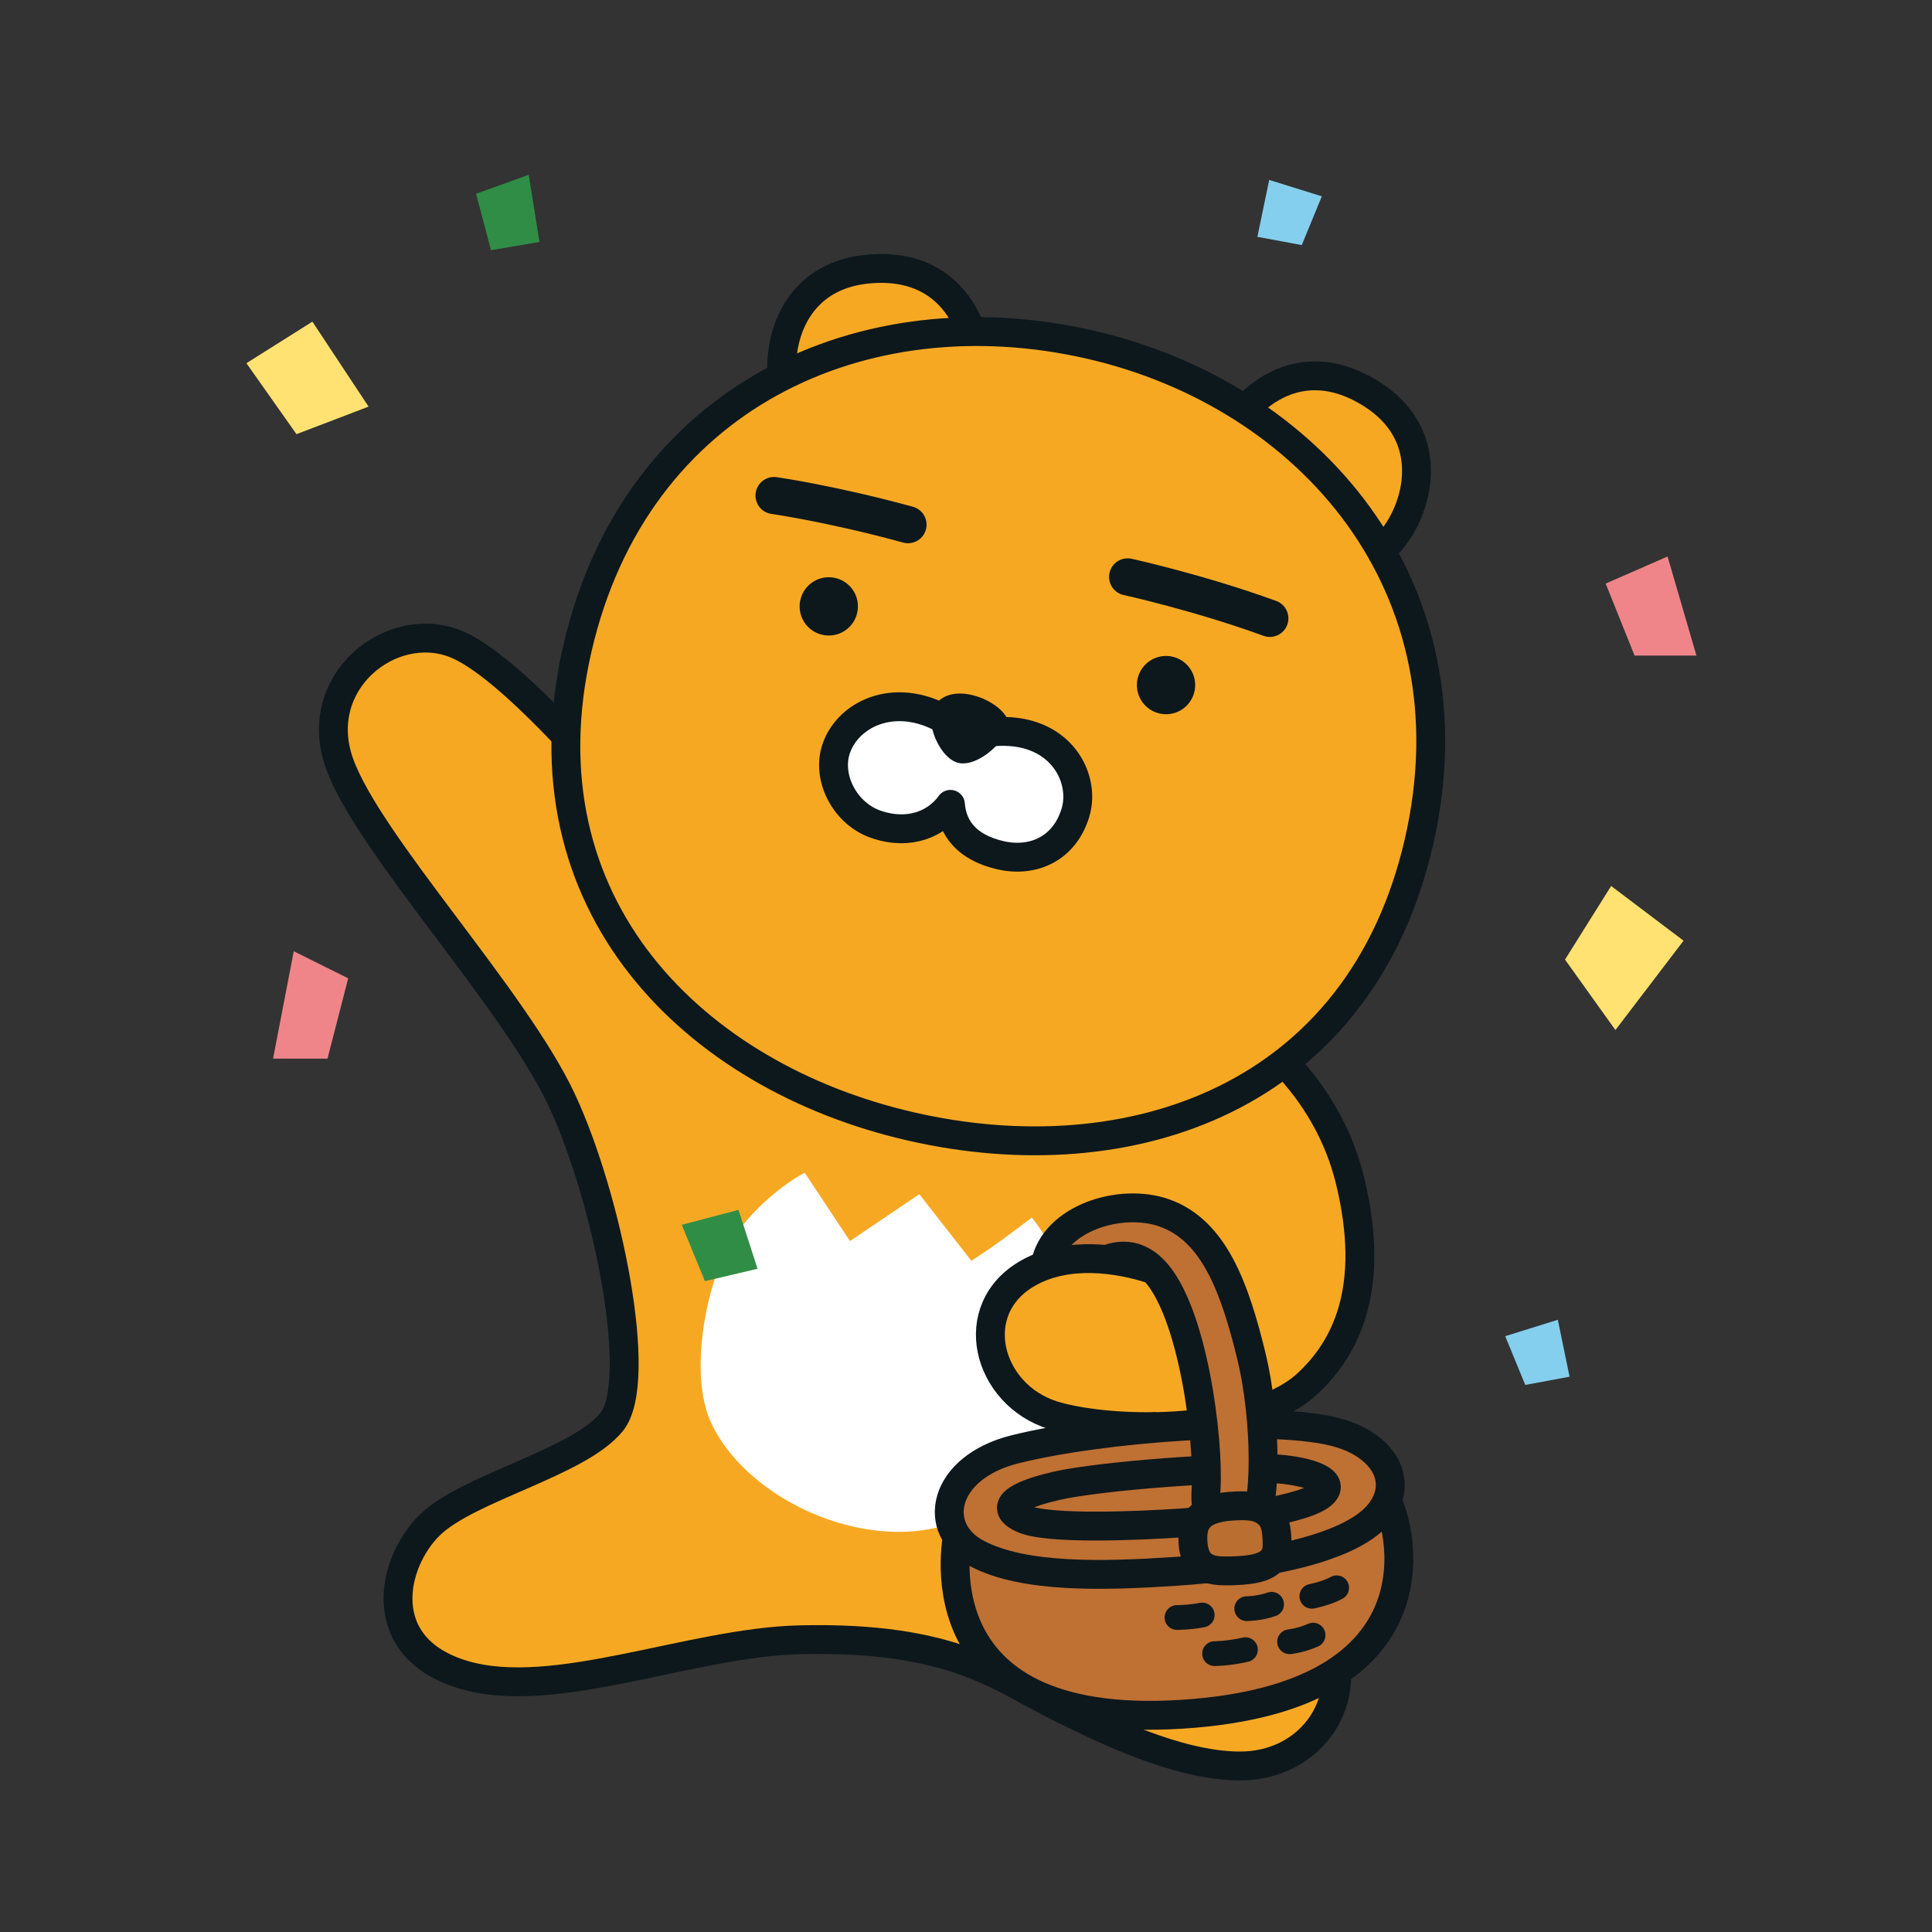 <svg xmlns="http://www.w3.org/2000/svg" width="102" height="102" fill="none"><rect width="100%" height="100%" fill="#333333" stroke="none"/><g clip-path="url(#a)"><path fill="#F7A823" stroke="#0D181C" stroke-linecap="round" stroke-linejoin="round" stroke-width="1.524" d="M65.025 79.625c-1.528-3.271 2.784-7.008 2.013-16.242-.776-9.233-1.429-13.662-1.429-13.662H37.304s-3.036-6.015-5.227-8.432c0 0-5.2-6.198-8.057-7.309-3.41-1.328-7.622 2.06-6.098 6.324 1.524 4.264 9.216 12.391 11.733 17.766 2.405 5.135 4.378 14.847 2.636 17.003-1.743 2.156-7.54 3.454-9.582 5.423-2.034 1.96-3.05 6.476 1.742 7.918 4.79 1.442 11.99-1.703 17.761-1.842 8.236-.196 10.631 2.06 13.885 3.65 2.226 1.088 6.023 2.974 9.29 3.013 3.972.048 6.25-3.702 4.682-6.75-1.407-2.736-3.267-3.05-5.048-6.86h.004Z"/><path fill="#fff" d="M54.468 64.28s1.986 2.222 2.069 5.663c.096 3.985-1.246 6.868-2.988 8.475-1.646 1.52-4.216 2.988-8.062 2.27-3.68-.689-6.838-3.071-7.983-5.663-1.085-2.452-.296-6.92.95-9.203 1.145-2.099 3.396-3.597 4.032-3.906l2.387 3.606 3.663-2.474 2.748 3.515s1.21-.745 3.18-2.278l.004-.004Z"/><path fill="#F7A823" d="M66.166 55.235s4.125 1.803 5.105 7.295c1.036 5.823-.236 8.684-2.287 10.562-2.94 2.687-10.618 2.556-13.388 1.633-3.106-1.032-4.482-5.544-.654-7.73 2.287-1.308 5.85-1.199 7.553-.654"/><path stroke="#0D181C" stroke-linecap="round" stroke-linejoin="round" stroke-width="1.524" d="M66.602 55.017s3.501 2.504 4.669 7.295c1.402 5.745-.236 8.903-2.287 10.78-1.72 1.572-5.06 2.182-8.092 2.23"/><path fill="#F7A823" d="M51.67 20.54c.24-2.496-.975-6.734-5.752-6.342-4.747.388-5.152 5.279-4.281 7.081"/><path stroke="#0D181C" stroke-linecap="round" stroke-linejoin="round" stroke-width="1.524" d="M51.67 20.54c.24-2.496-.975-6.734-5.752-6.342-4.747.388-5.152 5.279-4.281 7.081"/><path fill="#F7A823" d="M64.337 23.797c.92-2.334 3.924-5.557 8.005-3.04 4.05 2.5 2.195 7.042.6 8.253"/><path stroke="#0D181C" stroke-linecap="round" stroke-linejoin="round" stroke-width="1.524" d="M64.337 23.797c.92-2.334 3.924-5.557 8.005-3.04 4.05 2.5 2.195 7.042.6 8.253"/><path fill="#F7A823" stroke="#0D181C" stroke-linecap="round" stroke-linejoin="round" stroke-width="1.524" d="M30.482 34.246c3.062-13.327 15.114-18.798 27.078-16.05 11.58 2.662 20.453 12.762 17.352 26.26C71.798 58 59.655 62.128 48.074 59.467 36.676 56.85 27.368 47.791 30.482 34.246Z"/><path fill="#0D181C" d="M59.533 30.457s3.755.823 7.508 2.19l-7.508-2.19Z"/><path stroke="#0D181C" stroke-linecap="round" stroke-linejoin="round" stroke-width="1.96" d="M59.533 30.457s3.755.823 7.508 2.19"/><path fill="#fff" d="M50.156 38.153c-2.705-1.725-5.331-.558-6.002 1.35-.544 1.56.47 3.48 2.126 4.029 1.79.596 3.192-.079 3.898-1.067.096 1.215.819 2.273 2.657 2.691 1.703.383 3.366-.335 3.946-2.26.583-1.938-.954-4.752-4.74-4.216l-1.07.183"/><path stroke="#0D181C" stroke-linecap="round" stroke-linejoin="round" stroke-width="1.524" d="M50.156 38.153c-2.705-1.725-5.331-.558-6.002 1.35-.544 1.56.47 3.48 2.126 4.029 1.79.596 3.192-.079 3.898-1.067.096 1.215.819 2.273 2.657 2.691 1.703.383 3.366-.335 3.946-2.26.583-1.938-.954-4.752-4.74-4.216l-1.07.183"/><path fill="#0D181C" d="M40.866 26.162s3.062.436 7.072 1.538l-7.072-1.538Z"/><path stroke="#0D181C" stroke-linecap="round" stroke-linejoin="round" stroke-width="1.96" d="M40.866 26.162s3.062.436 7.072 1.538"/><path fill="#0D181C" d="M49.211 37.512c-.3.715.414 2.54 1.394 2.766.884.205 2.23-.84 2.6-1.834.43-1.154-3.158-2.913-3.994-.932ZM42.26 31.659a1.536 1.536 0 0 1 1.85-1.141 1.536 1.536 0 0 1 1.142 1.85A1.536 1.536 0 0 1 43.4 33.51a1.536 1.536 0 0 1-1.141-1.851ZM60.065 35.814a1.536 1.536 0 0 1 1.85-1.141 1.536 1.536 0 0 1 1.142 1.85 1.536 1.536 0 0 1-1.851 1.142 1.536 1.536 0 0 1-1.141-1.851Z"/><path fill="#BF7033" stroke="#0D181C" stroke-linecap="round" stroke-linejoin="round" stroke-width="1.524" d="M50.596 80.836s-2.53 10.583 11.808 9.668c14.063-.897 11.62-10.117 10.657-11.585l-10.618 1.982-11.843-.07-.004.005Z"/><path fill="#BF7033" stroke="#0D181C" stroke-linecap="round" stroke-linejoin="round" stroke-width="1.524" d="M53.575 76.52c4.508-1.142 13.759-1.847 17.108-.867 2.487.727 3.467 2.674 2.09 4.303-1.55 1.838-6.228 2.709-10.718 3.005-3.837.253-7.98.362-10.462-.936-2.482-1.298-1.846-4.539 1.978-5.506h.004Z"/><path fill="#BF7033" stroke="#0D181C" stroke-linecap="round" stroke-linejoin="round" stroke-width="1.524" d="M55.731 78.453c2.452-.557 9.13-1.023 11.529-.91 1.385.065 3.354.522 2.6 1.293-.85.871-5.13 1.412-7.57 1.573-2.086.135-6.938.37-8.279-.227-1.342-.597-.357-1.254 1.725-1.725l-.005-.004Z"/><path fill="#BF7033" stroke="#0D181C" stroke-linecap="round" stroke-linejoin="round" stroke-width="1.524" d="M56.358 68.11s2.478-3.193 4.551-1.06c2.078 2.135 2.923 8.973 2.766 11.564-.157 2.587 1.333 3.045 2.308 2.143.976-.901.867-5.94.092-9.133-.876-3.598-1.964-6.655-4.6-7.587-2.299-.815-5.818.27-6.288 2.713-.514 2.661-.384 1.242 1.171 1.36Z"/><path fill="#F7A823" d="M60.895 75.317c-2.15.034-4.145-.214-5.3-.597-3.105-1.032-4.48-5.544-.653-7.73 2.287-1.307 3.584-.701 5.283-.157"/><path stroke="#0D181C" stroke-linecap="round" stroke-linejoin="round" stroke-width="1.524" d="M60.896 75.317c-2.151.034-4.142-.236-5.3-.597-3.484-1.089-4.682-5.605-1.307-7.513 2.095-1.184 4.76-.762 6.463-.217"/><path fill="#BA6E2F" stroke="#0D181C" stroke-linecap="round" stroke-linejoin="round" stroke-width="1.524" d="M63.349 80.1c-.231.243-.423.583-.362 1.384.035.48.192.941.536 1.176.348.24.744.314 1.785.261.802-.039 1.455-.152 1.825-.535.296-.31.335-.636.261-1.455-.056-.623-.296-.95-.649-1.171-.357-.227-.77-.314-1.807-.236-.662.053-1.259.218-1.594.575h.005Z"/><path fill="#BA6E2F" d="M62.138 85.396s.666 0 1.333-.131l-1.333.13Z"/><path stroke="#0D181C" stroke-linecap="round" stroke-linejoin="round" stroke-width="1.307" d="M62.138 85.396s.666 0 1.333-.131"/><path fill="#BA6E2F" d="M65.822 84.93s.653 0 1.311-.231l-1.31.23Z"/><path stroke="#0D181C" stroke-linecap="round" stroke-linejoin="round" stroke-width="1.307" d="M65.822 84.93s.653 0 1.311-.231"/><path fill="#BA6E2F" d="M64.124 87.303s.719 0 1.629-.209l-1.629.21Z"/><path stroke="#0D181C" stroke-linecap="round" stroke-linejoin="round" stroke-width="1.307" d="M64.124 87.303s.719 0 1.629-.209"/><path fill="#BA6E2F" d="M69.259 84.276s.766-.148 1.31-.448l-1.31.448Z"/><path stroke="#0D181C" stroke-linecap="round" stroke-linejoin="round" stroke-width="1.307" d="M69.259 84.276s.766-.148 1.31-.448"/><path fill="#BA6E2F" d="M68.083 86.676s.575-.056 1.241-.348l-1.241.348Z"/><path stroke="#0D181C" stroke-linecap="round" stroke-linejoin="round" stroke-width="1.307" d="M68.083 86.676s.575-.056 1.241-.348"/><path fill="#F08589" d="m84.772 30.81 1.525 3.801h3.266l-1.524-5.23-3.267 1.428Z"/><path fill="#FFE271" d="m85.06 46.776-2.435 3.885 2.661 3.72 3.597-4.717-3.823-2.888Z"/><path fill="#F08589" d="m18.383 51.65-1.093 4.242h-2.874l1.093-5.67 2.874 1.428Z"/><path fill="#FFE271" d="m13.01 19.176 2.643 3.746 3.806-1.455-2.966-4.486-3.484 2.195Z"/><path fill="#84CFED" d="m79.468 70.544 1.058 2.574 2.339-.436-.619-3.005-2.778.867Z"/><path fill="#308D46" d="m25.134 10.23.788 2.98 2.561-.436-.57-3.545-2.779 1.001ZM35.993 64.664l1.223 2.974 2.779-.653-1.006-3.11-2.996.789Z"/><path fill="#84CFED" d="m69.786 10.365-1.059 2.574-2.343-.435.623-3.005 2.779.866Z"/></g><defs><clipPath id="a"><path fill="#fff" d="M0 0h102v102H0z"/></clipPath></defs></svg>